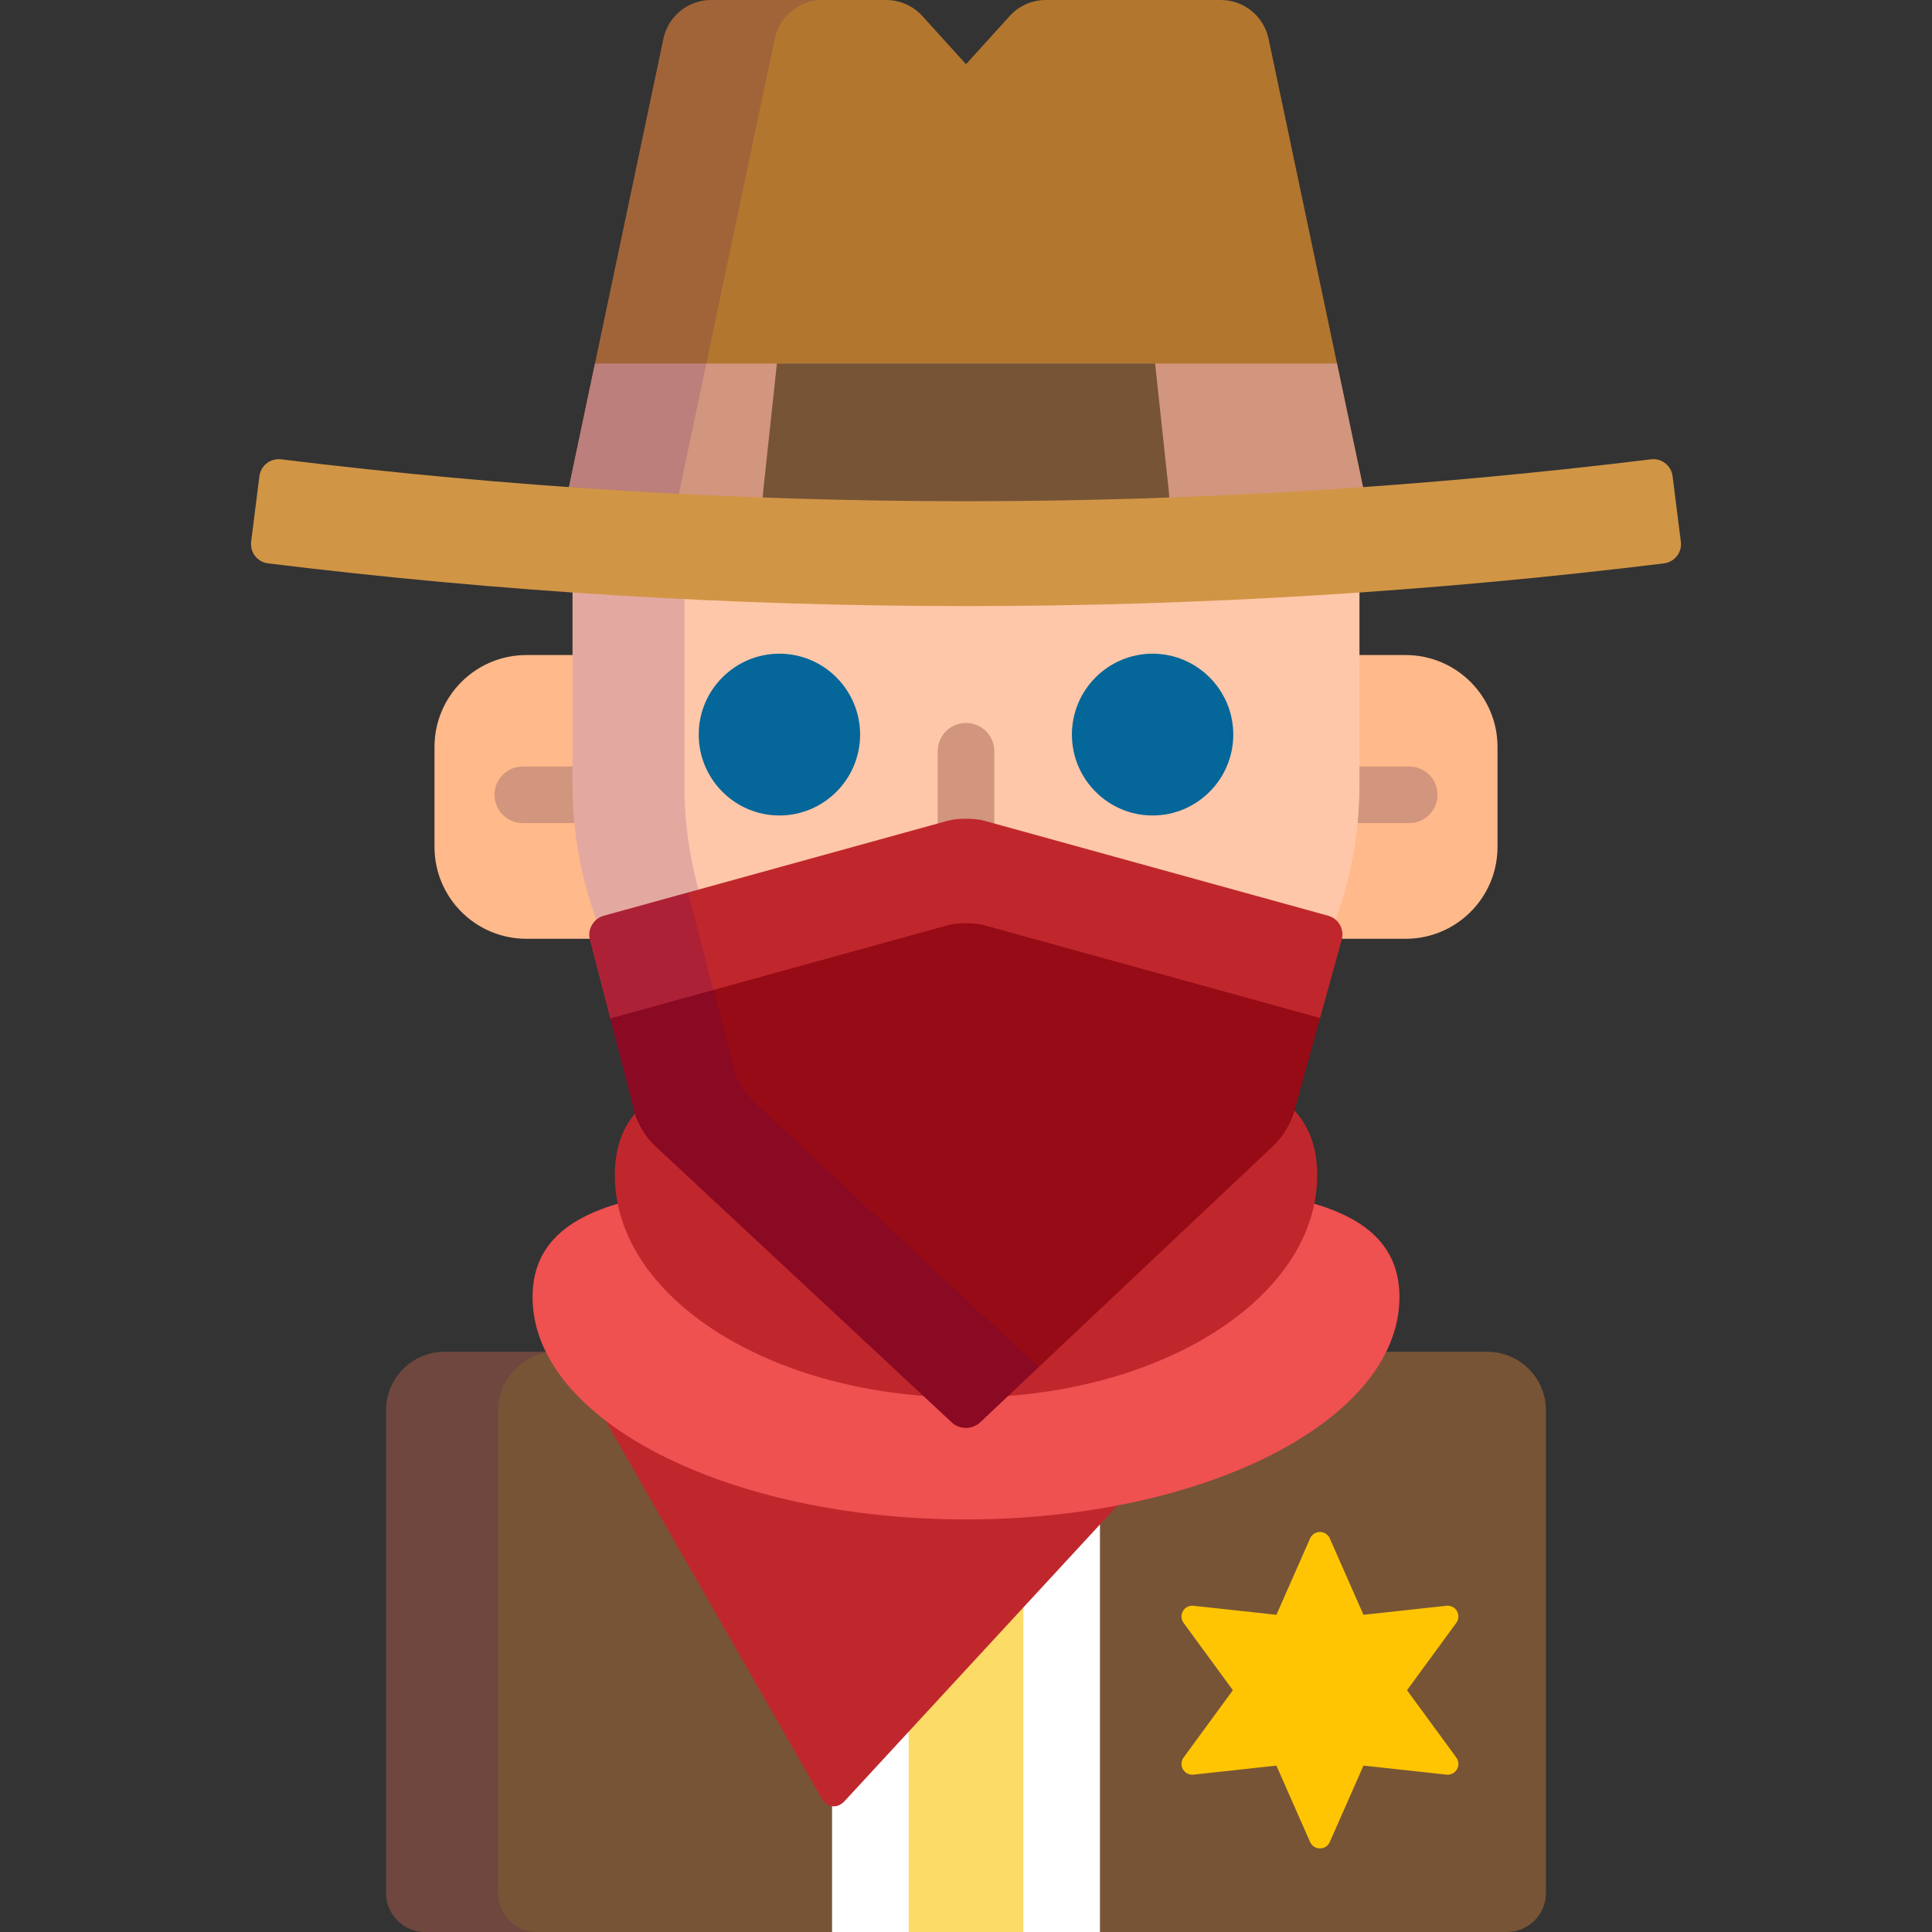 
<!-- Generator: Adobe Illustrator 19.0.0, SVG Export Plug-In . SVG Version: 6.00 Build 0)  -->
<svg version="1.1" id="Capa_1" xmlns="http://www.w3.org/2000/svg" xmlns:xlink="http://www.w3.org/1999/xlink" x="0px" y="0px"
	 viewBox="0 0 512 512" style="enable-background:new 0 0 512 512;" xml:space="preserve">
<rect x="0" y="0" width="512" height="512" fill="#333333" stroke="none"/>
<path style="fill:#775436;" d="M394.229,358.245h-28.056c-9.228,17.921-35.144,33.021-70.204,39.732
	c-0.211,0.04-0.402,0.147-0.547,0.304l-72.34,78.358c-0.63,0.683-1.384,1.058-2.122,1.058h-0.001c-0.91,0-1.758-0.569-2.326-1.563
	l-57.315-100.176c-0.066-0.115-0.154-0.216-0.26-0.297c-7.02-5.383-12.157-11.262-15.296-17.417h-27.99
	c-8.499,0-15.452,6.954-15.452,15.453v128c0,5.666,4.636,10.302,10.302,10.302H399.38c5.666,0,10.303-4.636,10.303-10.302v-128
	C409.683,365.199,402.729,358.245,394.229,358.245z"/>
<g style="opacity:0.15;">
	<path style="fill:#440075;" d="M132.011,501.698v-128c0-8.499,6.954-15.453,15.453-15.453h-29.691
		c-8.499,0-15.452,6.954-15.452,15.453v128c0,5.666,4.636,10.302,10.302,10.302h29.69C136.646,512,132.011,507.364,132.011,501.698z
		"/>
</g>
<path style="fill:#FFFFFF;" d="M223.083,476.639c-0.63,0.683-1.384,1.058-2.122,1.058h-0.001c-0.155,0-0.305-0.039-0.455-0.071V512
	h70.992V402.533L223.083,476.639z"/>
<polygon style="fill:#FCDB67;" points="240.81,457.438 240.81,512 271.192,512 271.192,424.527 "/>
<path style="fill:#C0272D;" d="M256.001,401.662c-40.869,0-76.771-11.008-96.862-27.499l58.627,102.468
	c1.407,2.459,4.131,2.768,6.052,0.686l73.485-79.6C284.492,400.263,270.562,401.662,256.001,401.662z"/>
<path style="fill:#EF5050;" d="M347.337,318.723c-5.267,26.289-38.668,47.132-80.571,50.217l-7.703,7.266
	c-0.815,0.769-1.911,1.192-3.085,1.192c-1.163,0-2.251-0.417-3.063-1.173l-7.828-7.295c-41.833-3.124-75.16-23.949-80.421-50.207
	c-14.759,4.136-23.532,11.598-23.532,25.03c0,32.534,51.429,58.909,114.868,58.909s114.867-26.375,114.867-58.909
	C370.868,330.321,362.096,322.859,347.337,318.723z"/>
<g>
	<path style="fill:#C0272D;" d="M173.916,302.602c-1.927-1.796-4.112-5.468-4.772-8.018l-0.094-0.36
		c-3.943,4.221-6.11,9.81-6.11,17.218c0,30.453,36.506,55.508,83.327,58.589L173.916,302.602z"/>
	<path style="fill:#C0272D;" d="M342.226,293.481l-0.308,1.109c-0.705,2.544-2.924,6.226-4.846,8.038l-71.471,67.412
		c46.887-3.042,83.462-28.116,83.462-58.599C349.062,303.59,346.63,297.782,342.226,293.481z"/>
</g>
<g>
	<path style="fill:#FFB98A;" d="M159.256,244.099c-4.217-11.251-6.528-23.425-6.528-36.131v-34.375h-13.224
		c-13.452,0-24.359,10.907-24.359,24.359v26.477c0,13.453,10.907,24.358,24.359,24.358h17.797
		C156.821,246.935,157.679,245.039,159.256,244.099z"/>
	<path style="fill:#FFB98A;" d="M372.499,173.594h-13.225v34.375c0,12.706-2.311,24.881-6.529,36.133
		c0.605,0.363,1.121,0.865,1.481,1.5c0.548,0.967,0.688,2.085,0.393,3.148l-0.011,0.039h17.891
		c13.453,0,24.358-10.906,24.358-24.358v-26.477C396.857,184.501,385.952,173.594,372.499,173.594z"/>
</g>
<g>
	<path style="fill:#D2957D;" d="M152.728,207.968v-4.838H138.55c-4.143,0-7.5,3.358-7.5,7.5s3.357,7.5,7.5,7.5h14.678
		C152.899,214.786,152.728,211.397,152.728,207.968z"/>
	<path style="fill:#D2957D;" d="M373.452,203.13h-14.178v4.838c0,3.429-0.172,6.818-0.5,10.162h14.678c4.143,0,7.5-3.358,7.5-7.5
		S377.595,203.13,373.452,203.13z"/>
</g>
<path style="fill:#FFC7A9;" d="M256.001,159c-34.651,0-69.512-1.206-104.273-3.601v52.569c0,12.953,2.368,25.35,6.685,36.792
	c0.503-0.511,1.128-0.912,1.862-1.115l91.028-25.143c1.218-0.336,2.931-0.529,4.698-0.529c1.768,0,3.48,0.193,4.698,0.529
	l91.028,25.143c0.722,0.199,1.35,0.595,1.859,1.124c4.318-11.445,6.688-23.846,6.688-36.801v-52.569
	C325.513,157.794,290.652,159,256.001,159z"/>
<path style="opacity:0.15;fill:#440075;enable-background:new    ;" d="M160.274,243.646l25.117-6.938
	c-2.612-9.13-4.015-18.771-4.015-28.74v-50.827c-9.887-0.488-19.773-1.062-29.649-1.742v52.569c0,12.953,2.368,25.35,6.685,36.792
	C158.915,244.25,159.54,243.849,160.274,243.646z"/>
<path style="fill:#B2762F;" d="M256.001,134.145c35.054,0,70.324-1.266,105.481-3.761c-0.012-0.062-0.015-0.124-0.028-0.186
	L336.186,10.269C334.925,4.284,329.645,0,323.528,0h-46.372c-3.652,0-7.133,1.544-9.586,4.249l-11.567,12.764L244.432,4.248
	C241.981,1.543,238.498,0,234.846,0h-46.37c-6.116,0-11.398,4.284-12.66,10.269l-25.268,119.929
	c-0.013,0.062-0.017,0.124-0.028,0.186C185.677,132.879,220.947,134.145,256.001,134.145z"/>
<path style="fill:#D2957D;" d="M256.001,134.145c35.054,0,70.324-1.266,105.481-3.761c-0.012-0.062-0.015-0.124-0.028-0.186
	l-7.137-33.876H157.685l-7.137,33.876c-0.013,0.062-0.017,0.124-0.028,0.186C185.677,132.879,220.947,134.145,256.001,134.145z"/>
<path style="fill:#775436;" d="M256.001,134.145c17.92,0,35.897-0.337,53.887-0.992c0.011-0.983-0.033-1.975-0.139-2.956
	l-3.638-33.876h-100.22l-3.638,33.876c-0.105,0.981-0.149,1.972-0.138,2.956C220.105,133.808,238.081,134.145,256.001,134.145z"/>
<path style="opacity:0.15;fill:#440075;enable-background:new    ;" d="M179.805,132.174c0.035-0.66,0.103-1.32,0.24-1.977
	l25.268-119.929C206.574,4.284,211.856,0,217.973,0h-29.497c-6.116,0-11.398,4.284-12.66,10.269l-25.268,119.929
	c-0.013,0.062-0.017,0.124-0.028,0.186C160.275,131.076,170.038,131.673,179.805,132.174z"/>
<path style="fill:#D2957D;" d="M251.036,218.565c2.73-0.754,7.199-0.754,9.93,0l2.535,0.7v-20.176c0-4.142-3.357-7.5-7.5-7.5
	s-7.5,3.358-7.5,7.5v20.176L251.036,218.565z"/>
<g>
	<path style="fill:#046699;" d="M206.552,216.111c-11.79,0-21.383-9.617-21.383-21.438c0-11.82,9.593-21.437,21.383-21.437
		c11.791,0,21.384,9.617,21.384,21.437C227.936,206.495,218.343,216.111,206.552,216.111z"/>
	<path style="fill:#046699;" d="M305.45,216.111c-11.791,0-21.384-9.617-21.384-21.438c0-11.82,9.593-21.437,21.384-21.437
		c11.79,0,21.383,9.617,21.383,21.437C326.833,206.495,317.24,216.111,305.45,216.111z"/>
</g>
<path style="fill:#960B15;" d="M261.066,243.369c-2.786-0.769-7.344-0.769-10.129,0l-89.667,24.766l6.905,26.699
	c0.71,2.743,2.986,6.567,5.059,8.499l78.998,73.624c2.072,1.931,5.454,1.921,7.517-0.022l78.01-73.579
	c2.061-1.944,4.366-5.768,5.123-8.498l7.436-26.836L261.066,243.369z"/>
<path style="fill:#C0272D;" d="M161.728,269.9l89.309-24.667c2.73-0.754,7.199-0.754,9.93,0l88.864,24.545l5.753-20.761
	c0.757-2.73-0.858-5.581-3.589-6.335l-91.028-25.143c-2.73-0.754-7.199-0.754-9.93,0l-91.028,25.143
	c-2.73,0.754-4.384,3.615-3.675,6.358L161.728,269.9z"/>
<g style="opacity:0.15;">
	<path style="fill:#440075;" d="M199.536,291.806c-2.072-1.932-4.349-5.756-5.059-8.499l-11.843-45.793
		c-0.09-0.346-0.141-0.693-0.157-1.038l-22.47,6.206c-2.73,0.754-4.384,3.615-3.675,6.358l11.843,45.794
		c0.71,2.743,2.986,6.567,5.059,8.499l78.998,73.624c2.072,1.931,5.454,1.921,7.517-0.022l15.471-14.593L199.536,291.806z"/>
</g>
<path style="fill:#D19546;" d="M256.001,160.623c-61.569,0-123.8-3.809-184.962-11.32c-1.359-0.167-2.596-0.868-3.437-1.949
	c-0.841-1.081-1.217-2.451-1.046-3.81l2.192-17.355c0.329-2.602,2.547-4.505,5.105-4.505c0.209,0,0.42,0.013,0.634,0.039
	c60.019,7.37,121.089,11.106,181.513,11.106s121.494-3.736,181.514-11.106c0.213-0.026,0.424-0.039,0.633-0.039
	c2.559,0,4.776,1.903,5.105,4.505l2.192,17.355c0.171,1.359-0.205,2.73-1.046,3.81c-0.841,1.081-2.077,1.782-3.436,1.949
	C379.801,156.814,317.57,160.623,256.001,160.623z"/>
<path style="fill:#FFC502;" d="M349.798,489.851c-1.131,0-2.157-0.669-2.613-1.704l-8.924-20.242l-21.992,2.392
	c-0.104,0.011-0.207,0.017-0.31,0.017c-1.013,0-1.959-0.539-2.472-1.428c-0.566-0.98-0.5-2.202,0.168-3.115l13.067-17.85
	l-13.067-17.85c-0.668-0.912-0.734-2.135-0.168-3.115c0.513-0.889,1.459-1.427,2.472-1.427c0.102,0,0.206,0.005,0.31,0.017
	l21.992,2.392l8.924-20.242c0.456-1.034,1.482-1.703,2.613-1.703s2.157,0.669,2.613,1.703l8.924,20.242l21.992-2.392
	c0.103-0.011,0.207-0.017,0.31-0.017c1.013,0,1.959,0.538,2.472,1.427c0.566,0.98,0.5,2.203-0.168,3.115l-13.067,17.85l13.067,17.85
	c0.668,0.913,0.734,2.135,0.168,3.115c-0.513,0.889-1.459,1.428-2.472,1.428c-0.103,0-0.206-0.006-0.31-0.017l-21.992-2.392
	l-8.924,20.242C351.955,489.183,350.929,489.851,349.798,489.851z"/>
<g>
</g>
<g>
</g>
<g>
</g>
<g>
</g>
<g>
</g>
<g>
</g>
<g>
</g>
<g>
</g>
<g>
</g>
<g>
</g>
<g>
</g>
<g>
</g>
<g>
</g>
<g>
</g>
<g>
</g>
</svg>
